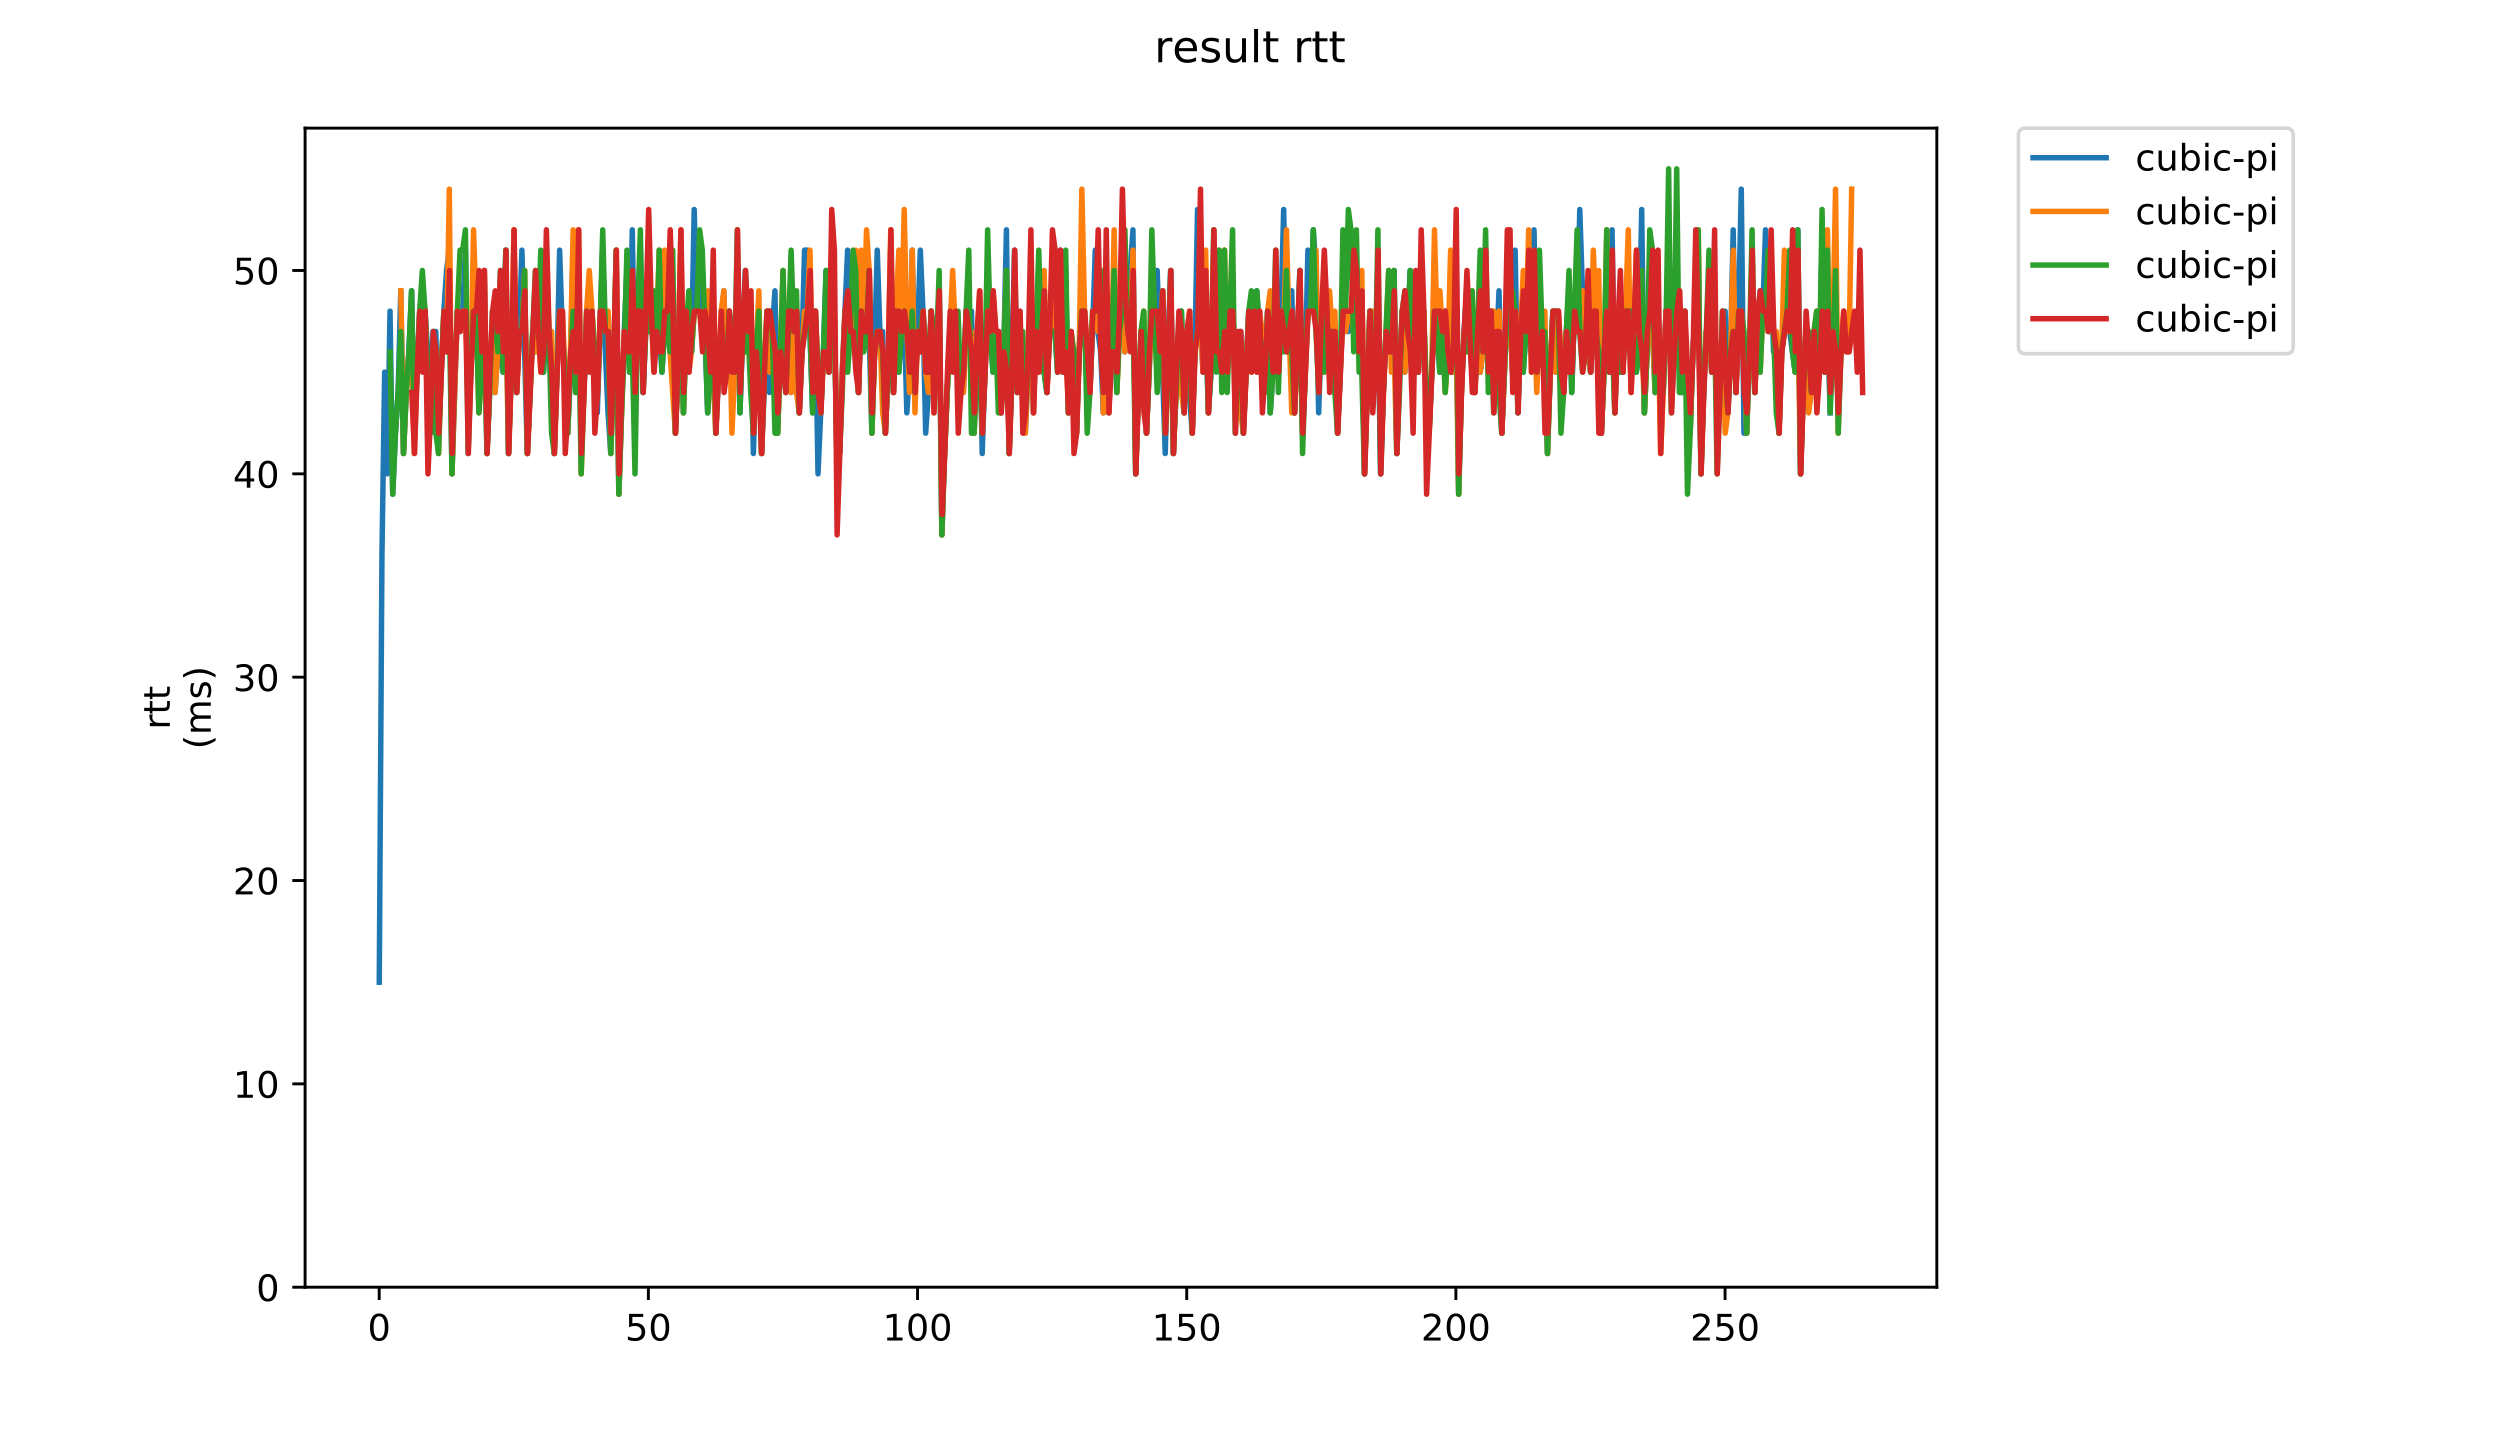 <?xml version="1.0" encoding="utf-8" standalone="no"?>
<!DOCTYPE svg PUBLIC "-//W3C//DTD SVG 1.1//EN"
  "http://www.w3.org/Graphics/SVG/1.1/DTD/svg11.dtd">
<!-- Created with matplotlib (https://matplotlib.org/) -->
<svg height="396pt" version="1.1" viewBox="0 0 684 396" width="684pt" xmlns="http://www.w3.org/2000/svg" xmlns:xlink="http://www.w3.org/1999/xlink">
 <defs>
  <style type="text/css">
*{stroke-linecap:butt;stroke-linejoin:round;}
  </style>
 </defs>
 <g id="figure_1">
  <g id="patch_1">
   <path d="M 0 396 
L 684 396 
L 684 0 
L 0 0 
z
" style="fill:#ffffff;"/>
  </g>
  <g id="axes_1">
   <g id="patch_2">
    <path d="M 83.472 352.174 
L 529.913 352.174 
L 529.913 35.062 
L 83.472 35.062 
z
" style="fill:#ffffff;"/>
   </g>
   <g id="matplotlib.axis_1">
    <g id="xtick_1">
     <g id="line2d_1">
      <defs>
       <path d="M 0 0 
L 0 3.5 
" id="ma0c507c89d" style="stroke:#000000;stroke-width:0.8;"/>
      </defs>
      <g>
       <use style="stroke:#000000;stroke-width:0.8;" x="103.75" xlink:href="#ma0c507c89d" y="352.174"/>
      </g>
     </g>
     <g id="text_1">
      <!-- 0 -->
      <defs>
       <path d="M 31.781 66.406 
Q 24.172 66.406 20.328 58.906 
Q 16.5 51.422 16.5 36.375 
Q 16.5 21.391 20.328 13.891 
Q 24.172 6.391 31.781 6.391 
Q 39.453 6.391 43.281 13.891 
Q 47.125 21.391 47.125 36.375 
Q 47.125 51.422 43.281 58.906 
Q 39.453 66.406 31.781 66.406 
z
M 31.781 74.219 
Q 44.047 74.219 50.516 64.516 
Q 56.984 54.828 56.984 36.375 
Q 56.984 17.969 50.516 8.266 
Q 44.047 -1.422 31.781 -1.422 
Q 19.531 -1.422 13.062 8.266 
Q 6.594 17.969 6.594 36.375 
Q 6.594 54.828 13.062 64.516 
Q 19.531 74.219 31.781 74.219 
z
" id="DejaVuSans-48"/>
      </defs>
      <g transform="translate(100.569 366.773)scale(0.1 -0.1)">
       <use xlink:href="#DejaVuSans-48"/>
      </g>
     </g>
    </g>
    <g id="xtick_2">
     <g id="line2d_2">
      <g>
       <use style="stroke:#000000;stroke-width:0.8;" x="177.396" xlink:href="#ma0c507c89d" y="352.174"/>
      </g>
     </g>
     <g id="text_2">
      <!-- 50 -->
      <defs>
       <path d="M 10.797 72.906 
L 49.516 72.906 
L 49.516 64.594 
L 19.828 64.594 
L 19.828 46.734 
Q 21.969 47.469 24.109 47.828 
Q 26.266 48.188 28.422 48.188 
Q 40.625 48.188 47.75 41.5 
Q 54.891 34.812 54.891 23.391 
Q 54.891 11.625 47.562 5.094 
Q 40.234 -1.422 26.906 -1.422 
Q 22.312 -1.422 17.547 -0.641 
Q 12.797 0.141 7.719 1.703 
L 7.719 11.625 
Q 12.109 9.234 16.797 8.062 
Q 21.484 6.891 26.703 6.891 
Q 35.156 6.891 40.078 11.328 
Q 45.016 15.766 45.016 23.391 
Q 45.016 31 40.078 35.438 
Q 35.156 39.891 26.703 39.891 
Q 22.75 39.891 18.812 39.016 
Q 14.891 38.141 10.797 36.281 
z
" id="DejaVuSans-53"/>
      </defs>
      <g transform="translate(171.033 366.773)scale(0.1 -0.1)">
       <use xlink:href="#DejaVuSans-53"/>
       <use x="63.623" xlink:href="#DejaVuSans-48"/>
      </g>
     </g>
    </g>
    <g id="xtick_3">
     <g id="line2d_3">
      <g>
       <use style="stroke:#000000;stroke-width:0.8;" x="251.042" xlink:href="#ma0c507c89d" y="352.174"/>
      </g>
     </g>
     <g id="text_3">
      <!-- 100 -->
      <defs>
       <path d="M 12.406 8.297 
L 28.516 8.297 
L 28.516 63.922 
L 10.984 60.406 
L 10.984 69.391 
L 28.422 72.906 
L 38.281 72.906 
L 38.281 8.297 
L 54.391 8.297 
L 54.391 0 
L 12.406 0 
z
" id="DejaVuSans-49"/>
      </defs>
      <g transform="translate(241.498 366.773)scale(0.1 -0.1)">
       <use xlink:href="#DejaVuSans-49"/>
       <use x="63.623" xlink:href="#DejaVuSans-48"/>
       <use x="127.246" xlink:href="#DejaVuSans-48"/>
      </g>
     </g>
    </g>
    <g id="xtick_4">
     <g id="line2d_4">
      <g>
       <use style="stroke:#000000;stroke-width:0.8;" x="324.687" xlink:href="#ma0c507c89d" y="352.174"/>
      </g>
     </g>
     <g id="text_4">
      <!-- 150 -->
      <g transform="translate(315.143 366.773)scale(0.1 -0.1)">
       <use xlink:href="#DejaVuSans-49"/>
       <use x="63.623" xlink:href="#DejaVuSans-53"/>
       <use x="127.246" xlink:href="#DejaVuSans-48"/>
      </g>
     </g>
    </g>
    <g id="xtick_5">
     <g id="line2d_5">
      <g>
       <use style="stroke:#000000;stroke-width:0.8;" x="398.333" xlink:href="#ma0c507c89d" y="352.174"/>
      </g>
     </g>
     <g id="text_5">
      <!-- 200 -->
      <defs>
       <path d="M 19.188 8.297 
L 53.609 8.297 
L 53.609 0 
L 7.328 0 
L 7.328 8.297 
Q 12.938 14.109 22.625 23.891 
Q 32.328 33.688 34.812 36.531 
Q 39.547 41.844 41.422 45.531 
Q 43.312 49.219 43.312 52.781 
Q 43.312 58.594 39.234 62.25 
Q 35.156 65.922 28.609 65.922 
Q 23.969 65.922 18.812 64.312 
Q 13.672 62.703 7.812 59.422 
L 7.812 69.391 
Q 13.766 71.781 18.938 73 
Q 24.125 74.219 28.422 74.219 
Q 39.75 74.219 46.484 68.547 
Q 53.219 62.891 53.219 53.422 
Q 53.219 48.922 51.531 44.891 
Q 49.859 40.875 45.406 35.406 
Q 44.188 33.984 37.641 27.219 
Q 31.109 20.453 19.188 8.297 
z
" id="DejaVuSans-50"/>
      </defs>
      <g transform="translate(388.789 366.773)scale(0.1 -0.1)">
       <use xlink:href="#DejaVuSans-50"/>
       <use x="63.623" xlink:href="#DejaVuSans-48"/>
       <use x="127.246" xlink:href="#DejaVuSans-48"/>
      </g>
     </g>
    </g>
    <g id="xtick_6">
     <g id="line2d_6">
      <g>
       <use style="stroke:#000000;stroke-width:0.8;" x="471.978" xlink:href="#ma0c507c89d" y="352.174"/>
      </g>
     </g>
     <g id="text_6">
      <!-- 250 -->
      <g transform="translate(462.435 366.773)scale(0.1 -0.1)">
       <use xlink:href="#DejaVuSans-50"/>
       <use x="63.623" xlink:href="#DejaVuSans-53"/>
       <use x="127.246" xlink:href="#DejaVuSans-48"/>
      </g>
     </g>
    </g>
   </g>
   <g id="matplotlib.axis_2">
    <g id="ytick_1">
     <g id="line2d_7">
      <defs>
       <path d="M 0 0 
L -3.5 0 
" id="m5f77dcb1fe" style="stroke:#000000;stroke-width:0.8;"/>
      </defs>
      <g>
       <use style="stroke:#000000;stroke-width:0.8;" x="83.472" xlink:href="#m5f77dcb1fe" y="352.174"/>
      </g>
     </g>
     <g id="text_7">
      <!-- 0 -->
      <g transform="translate(70.11 355.973)scale(0.1 -0.1)">
       <use xlink:href="#DejaVuSans-48"/>
      </g>
     </g>
    </g>
    <g id="ytick_2">
     <g id="line2d_8">
      <g>
       <use style="stroke:#000000;stroke-width:0.8;" x="83.472" xlink:href="#m5f77dcb1fe" y="296.541"/>
      </g>
     </g>
     <g id="text_8">
      <!-- 10 -->
      <g transform="translate(63.747 300.34)scale(0.1 -0.1)">
       <use xlink:href="#DejaVuSans-49"/>
       <use x="63.623" xlink:href="#DejaVuSans-48"/>
      </g>
     </g>
    </g>
    <g id="ytick_3">
     <g id="line2d_9">
      <g>
       <use style="stroke:#000000;stroke-width:0.8;" x="83.472" xlink:href="#m5f77dcb1fe" y="240.907"/>
      </g>
     </g>
     <g id="text_9">
      <!-- 20 -->
      <g transform="translate(63.747 244.706)scale(0.1 -0.1)">
       <use xlink:href="#DejaVuSans-50"/>
       <use x="63.623" xlink:href="#DejaVuSans-48"/>
      </g>
     </g>
    </g>
    <g id="ytick_4">
     <g id="line2d_10">
      <g>
       <use style="stroke:#000000;stroke-width:0.8;" x="83.472" xlink:href="#m5f77dcb1fe" y="185.273"/>
      </g>
     </g>
     <g id="text_10">
      <!-- 30 -->
      <defs>
       <path d="M 40.578 39.312 
Q 47.656 37.797 51.625 33 
Q 55.609 28.219 55.609 21.188 
Q 55.609 10.406 48.188 4.484 
Q 40.766 -1.422 27.094 -1.422 
Q 22.516 -1.422 17.656 -0.516 
Q 12.797 0.391 7.625 2.203 
L 7.625 11.719 
Q 11.719 9.328 16.594 8.109 
Q 21.484 6.891 26.812 6.891 
Q 36.078 6.891 40.938 10.547 
Q 45.797 14.203 45.797 21.188 
Q 45.797 27.641 41.281 31.266 
Q 36.766 34.906 28.719 34.906 
L 20.219 34.906 
L 20.219 43.016 
L 29.109 43.016 
Q 36.375 43.016 40.234 45.922 
Q 44.094 48.828 44.094 54.297 
Q 44.094 59.906 40.109 62.906 
Q 36.141 65.922 28.719 65.922 
Q 24.656 65.922 20.016 65.031 
Q 15.375 64.156 9.812 62.312 
L 9.812 71.094 
Q 15.438 72.656 20.344 73.438 
Q 25.25 74.219 29.594 74.219 
Q 40.828 74.219 47.359 69.109 
Q 53.906 64.016 53.906 55.328 
Q 53.906 49.266 50.438 45.094 
Q 46.969 40.922 40.578 39.312 
z
" id="DejaVuSans-51"/>
      </defs>
      <g transform="translate(63.747 189.073)scale(0.1 -0.1)">
       <use xlink:href="#DejaVuSans-51"/>
       <use x="63.623" xlink:href="#DejaVuSans-48"/>
      </g>
     </g>
    </g>
    <g id="ytick_5">
     <g id="line2d_11">
      <g>
       <use style="stroke:#000000;stroke-width:0.8;" x="83.472" xlink:href="#m5f77dcb1fe" y="129.64"/>
      </g>
     </g>
     <g id="text_11">
      <!-- 40 -->
      <defs>
       <path d="M 37.797 64.312 
L 12.891 25.391 
L 37.797 25.391 
z
M 35.203 72.906 
L 47.609 72.906 
L 47.609 25.391 
L 58.016 25.391 
L 58.016 17.188 
L 47.609 17.188 
L 47.609 0 
L 37.797 0 
L 37.797 17.188 
L 4.891 17.188 
L 4.891 26.703 
z
" id="DejaVuSans-52"/>
      </defs>
      <g transform="translate(63.747 133.439)scale(0.1 -0.1)">
       <use xlink:href="#DejaVuSans-52"/>
       <use x="63.623" xlink:href="#DejaVuSans-48"/>
      </g>
     </g>
    </g>
    <g id="ytick_6">
     <g id="line2d_12">
      <g>
       <use style="stroke:#000000;stroke-width:0.8;" x="83.472" xlink:href="#m5f77dcb1fe" y="74.006"/>
      </g>
     </g>
     <g id="text_12">
      <!-- 50 -->
      <g transform="translate(63.747 77.805)scale(0.1 -0.1)">
       <use xlink:href="#DejaVuSans-53"/>
       <use x="63.623" xlink:href="#DejaVuSans-48"/>
      </g>
     </g>
    </g>
    <g id="text_13">
     <!-- rtt -->
     <defs>
      <path d="M 41.109 46.297 
Q 39.594 47.172 37.812 47.578 
Q 36.031 48 33.891 48 
Q 26.266 48 22.188 43.047 
Q 18.109 38.094 18.109 28.812 
L 18.109 0 
L 9.078 0 
L 9.078 54.688 
L 18.109 54.688 
L 18.109 46.188 
Q 20.953 51.172 25.484 53.578 
Q 30.031 56 36.531 56 
Q 37.453 56 38.578 55.875 
Q 39.703 55.766 41.062 55.516 
z
" id="DejaVuSans-114"/>
      <path d="M 18.312 70.219 
L 18.312 54.688 
L 36.812 54.688 
L 36.812 47.703 
L 18.312 47.703 
L 18.312 18.016 
Q 18.312 11.328 20.141 9.422 
Q 21.969 7.516 27.594 7.516 
L 36.812 7.516 
L 36.812 0 
L 27.594 0 
Q 17.188 0 13.234 3.875 
Q 9.281 7.766 9.281 18.016 
L 9.281 47.703 
L 2.688 47.703 
L 2.688 54.688 
L 9.281 54.688 
L 9.281 70.219 
z
" id="DejaVuSans-116"/>
     </defs>
     <g transform="translate(46.47 199.594)rotate(-90)scale(0.1 -0.1)">
      <use xlink:href="#DejaVuSans-114"/>
      <use x="41.113" xlink:href="#DejaVuSans-116"/>
      <use x="80.322" xlink:href="#DejaVuSans-116"/>
     </g>
     <!-- (ms) -->
     <defs>
      <path d="M 31 75.875 
Q 24.469 64.656 21.281 53.656 
Q 18.109 42.672 18.109 31.391 
Q 18.109 20.125 21.312 9.062 
Q 24.516 -2 31 -13.188 
L 23.188 -13.188 
Q 15.875 -1.703 12.234 9.375 
Q 8.594 20.453 8.594 31.391 
Q 8.594 42.281 12.203 53.312 
Q 15.828 64.359 23.188 75.875 
z
" id="DejaVuSans-40"/>
      <path d="M 52 44.188 
Q 55.375 50.25 60.062 53.125 
Q 64.75 56 71.094 56 
Q 79.641 56 84.281 50.016 
Q 88.922 44.047 88.922 33.016 
L 88.922 0 
L 79.891 0 
L 79.891 32.719 
Q 79.891 40.578 77.094 44.375 
Q 74.312 48.188 68.609 48.188 
Q 61.625 48.188 57.562 43.547 
Q 53.516 38.922 53.516 30.906 
L 53.516 0 
L 44.484 0 
L 44.484 32.719 
Q 44.484 40.625 41.703 44.406 
Q 38.922 48.188 33.109 48.188 
Q 26.219 48.188 22.156 43.531 
Q 18.109 38.875 18.109 30.906 
L 18.109 0 
L 9.078 0 
L 9.078 54.688 
L 18.109 54.688 
L 18.109 46.188 
Q 21.188 51.219 25.484 53.609 
Q 29.781 56 35.688 56 
Q 41.656 56 45.828 52.969 
Q 50 49.953 52 44.188 
z
" id="DejaVuSans-109"/>
      <path d="M 44.281 53.078 
L 44.281 44.578 
Q 40.484 46.531 36.375 47.5 
Q 32.281 48.484 27.875 48.484 
Q 21.188 48.484 17.844 46.438 
Q 14.5 44.391 14.5 40.281 
Q 14.5 37.156 16.891 35.375 
Q 19.281 33.594 26.516 31.984 
L 29.594 31.297 
Q 39.156 29.25 43.188 25.516 
Q 47.219 21.781 47.219 15.094 
Q 47.219 7.469 41.188 3.016 
Q 35.156 -1.422 24.609 -1.422 
Q 20.219 -1.422 15.453 -0.562 
Q 10.688 0.297 5.422 2 
L 5.422 11.281 
Q 10.406 8.688 15.234 7.391 
Q 20.062 6.109 24.812 6.109 
Q 31.156 6.109 34.562 8.281 
Q 37.984 10.453 37.984 14.406 
Q 37.984 18.062 35.516 20.016 
Q 33.062 21.969 24.703 23.781 
L 21.578 24.516 
Q 13.234 26.266 9.516 29.906 
Q 5.812 33.547 5.812 39.891 
Q 5.812 47.609 11.281 51.797 
Q 16.75 56 26.812 56 
Q 31.781 56 36.172 55.266 
Q 40.578 54.547 44.281 53.078 
z
" id="DejaVuSans-115"/>
      <path d="M 8.016 75.875 
L 15.828 75.875 
Q 23.141 64.359 26.781 53.312 
Q 30.422 42.281 30.422 31.391 
Q 30.422 20.453 26.781 9.375 
Q 23.141 -1.703 15.828 -13.188 
L 8.016 -13.188 
Q 14.5 -2 17.703 9.062 
Q 20.906 20.125 20.906 31.391 
Q 20.906 42.672 17.703 53.656 
Q 14.5 64.656 8.016 75.875 
z
" id="DejaVuSans-41"/>
     </defs>
     <g transform="translate(57.668 204.995)rotate(-90)scale(0.1 -0.1)">
      <use xlink:href="#DejaVuSans-40"/>
      <use x="39.014" xlink:href="#DejaVuSans-109"/>
      <use x="136.426" xlink:href="#DejaVuSans-115"/>
      <use x="188.525" xlink:href="#DejaVuSans-41"/>
     </g>
    </g>
   </g>
   <g id="line2d_13">
    <path clip-path="url(#p627585d8c2)" d="M 103.765 268.724 
L 104.502 151.893 
L 105.238 101.823 
L 105.974 129.64 
L 106.711 85.133 
L 107.447 135.203 
L 108.184 118.513 
L 108.92 107.386 
L 109.657 79.569 
L 110.393 124.076 
L 111.13 107.386 
L 111.866 96.259 
L 112.603 79.569 
L 113.339 118.513 
L 114.812 85.133 
L 115.548 96.259 
L 116.285 85.133 
L 117.021 96.259 
L 117.758 112.95 
L 118.494 90.696 
L 119.231 90.696 
L 119.967 118.513 
L 121.44 85.133 
L 122.177 74.006 
L 122.913 68.443 
L 123.649 129.64 
L 125.122 85.133 
L 125.859 90.696 
L 126.595 85.133 
L 127.332 68.443 
L 128.068 112.95 
L 128.805 101.823 
L 129.541 85.133 
L 130.278 85.133 
L 131.014 90.696 
L 131.75 101.823 
L 132.487 74.006 
L 133.223 124.076 
L 134.696 90.696 
L 135.433 107.386 
L 136.169 96.259 
L 136.906 96.259 
L 137.642 101.823 
L 138.379 68.443 
L 139.115 124.076 
L 139.851 101.823 
L 140.588 85.133 
L 141.324 107.386 
L 142.061 90.696 
L 142.797 68.443 
L 144.27 124.076 
L 145.743 90.696 
L 146.48 96.259 
L 147.216 90.696 
L 147.952 79.569 
L 148.689 101.823 
L 149.425 90.696 
L 150.162 90.696 
L 150.898 96.259 
L 151.635 124.076 
L 152.371 101.823 
L 153.108 68.443 
L 153.844 90.696 
L 154.581 101.823 
L 155.317 118.513 
L 156.053 101.823 
L 156.79 68.443 
L 157.526 107.386 
L 158.263 85.133 
L 158.999 112.95 
L 159.736 107.386 
L 160.472 90.696 
L 161.209 79.569 
L 163.418 112.95 
L 164.891 68.443 
L 165.627 96.259 
L 166.364 112.95 
L 167.1 124.076 
L 167.837 101.823 
L 168.573 85.133 
L 169.31 135.203 
L 170.783 90.696 
L 171.519 74.006 
L 172.256 101.823 
L 172.992 62.879 
L 173.728 107.386 
L 174.465 90.696 
L 175.201 68.443 
L 175.938 107.386 
L 176.674 90.696 
L 177.411 90.696 
L 178.147 85.133 
L 178.884 85.133 
L 179.62 96.259 
L 180.357 90.696 
L 181.093 101.823 
L 181.829 90.696 
L 182.566 85.133 
L 183.302 96.259 
L 184.039 90.696 
L 184.775 118.513 
L 186.248 85.133 
L 186.985 112.95 
L 187.721 90.696 
L 188.458 85.133 
L 189.194 96.259 
L 189.93 57.316 
L 190.667 85.133 
L 191.403 85.133 
L 192.14 74.006 
L 192.876 90.696 
L 193.613 112.95 
L 194.349 101.823 
L 195.086 79.569 
L 195.822 118.513 
L 196.559 101.823 
L 198.031 79.569 
L 198.768 101.823 
L 199.504 85.133 
L 200.241 90.696 
L 200.977 101.823 
L 201.714 85.133 
L 202.45 112.95 
L 203.187 90.696 
L 203.923 74.006 
L 204.66 90.696 
L 205.396 90.696 
L 206.133 124.076 
L 206.869 96.259 
L 207.605 85.133 
L 208.342 124.076 
L 209.815 90.696 
L 210.551 107.386 
L 211.288 90.696 
L 212.024 79.569 
L 212.761 118.513 
L 213.497 96.259 
L 214.234 96.259 
L 214.97 107.386 
L 215.706 90.696 
L 216.443 107.386 
L 217.179 90.696 
L 217.916 85.133 
L 218.652 112.95 
L 219.389 96.259 
L 220.125 68.443 
L 220.862 68.443 
L 222.335 112.95 
L 223.071 85.133 
L 223.807 129.64 
L 225.28 96.259 
L 226.017 74.006 
L 226.753 101.823 
L 227.49 85.133 
L 228.226 85.133 
L 228.963 124.076 
L 229.699 124.076 
L 230.436 101.823 
L 231.908 68.443 
L 232.645 90.696 
L 233.381 85.133 
L 234.854 107.386 
L 235.591 85.133 
L 236.327 90.696 
L 237.064 85.133 
L 237.8 90.696 
L 238.537 118.513 
L 239.273 96.259 
L 240.009 68.443 
L 240.746 90.696 
L 241.482 90.696 
L 242.219 118.513 
L 243.692 85.133 
L 244.428 107.386 
L 245.165 85.133 
L 245.901 101.823 
L 246.638 90.696 
L 247.374 85.133 
L 248.111 112.95 
L 248.847 101.823 
L 249.583 68.443 
L 250.32 107.386 
L 251.056 90.696 
L 251.793 68.443 
L 252.529 85.133 
L 253.266 118.513 
L 254.002 107.386 
L 254.739 85.133 
L 256.212 96.259 
L 256.948 79.569 
L 257.684 146.33 
L 258.421 124.076 
L 259.894 90.696 
L 260.63 79.569 
L 261.367 90.696 
L 262.103 96.259 
L 262.84 107.386 
L 263.576 107.386 
L 264.313 85.133 
L 265.049 90.696 
L 265.785 85.133 
L 266.522 118.513 
L 267.258 96.259 
L 267.995 85.133 
L 268.731 124.076 
L 269.468 101.823 
L 270.204 85.133 
L 270.941 90.696 
L 271.677 101.823 
L 272.414 90.696 
L 273.15 90.696 
L 273.886 112.95 
L 274.623 96.259 
L 275.359 62.879 
L 276.096 124.076 
L 276.832 101.823 
L 277.569 68.443 
L 278.305 107.386 
L 279.042 90.696 
L 279.778 96.259 
L 280.515 118.513 
L 281.987 85.133 
L 282.724 112.95 
L 283.46 90.696 
L 284.197 79.569 
L 284.933 96.259 
L 286.406 107.386 
L 287.143 90.696 
L 288.616 90.696 
L 289.352 101.823 
L 290.089 68.443 
L 290.825 101.823 
L 291.561 74.006 
L 292.298 112.95 
L 293.034 96.259 
L 293.771 96.259 
L 294.507 118.513 
L 295.244 96.259 
L 295.98 85.133 
L 296.717 90.696 
L 297.453 101.823 
L 298.19 107.386 
L 298.926 90.696 
L 299.662 68.443 
L 300.399 90.696 
L 301.135 96.259 
L 301.872 112.95 
L 302.608 85.133 
L 303.345 112.95 
L 304.081 96.259 
L 304.818 90.696 
L 305.554 107.386 
L 306.291 85.133 
L 307.027 85.133 
L 307.763 96.259 
L 308.5 90.696 
L 309.236 74.006 
L 309.973 62.879 
L 310.709 129.64 
L 311.446 107.386 
L 312.182 90.696 
L 312.919 90.696 
L 313.655 118.513 
L 315.128 85.133 
L 315.864 90.696 
L 316.601 74.006 
L 317.337 96.259 
L 318.074 101.823 
L 318.81 124.076 
L 319.547 96.259 
L 320.283 74.006 
L 321.02 124.076 
L 322.493 90.696 
L 323.229 85.133 
L 323.966 112.95 
L 324.702 96.259 
L 326.175 118.513 
L 326.911 96.259 
L 327.648 57.316 
L 328.384 85.133 
L 329.121 101.823 
L 329.857 85.133 
L 330.594 112.95 
L 331.33 101.823 
L 332.067 85.133 
L 332.803 96.259 
L 333.539 90.696 
L 334.276 101.823 
L 335.012 85.133 
L 335.749 101.823 
L 336.485 85.133 
L 337.222 85.133 
L 337.958 96.259 
L 338.695 96.259 
L 339.431 90.696 
L 340.168 118.513 
L 341.64 85.133 
L 342.377 85.133 
L 343.113 90.696 
L 343.85 79.569 
L 344.586 90.696 
L 345.323 90.696 
L 346.059 107.386 
L 346.796 85.133 
L 347.532 112.95 
L 348.269 101.823 
L 349.005 85.133 
L 349.741 101.823 
L 350.478 85.133 
L 351.214 57.316 
L 351.951 96.259 
L 352.687 90.696 
L 353.424 79.569 
L 354.16 112.95 
L 354.897 96.259 
L 355.633 74.006 
L 356.37 118.513 
L 357.106 101.823 
L 357.842 68.443 
L 358.579 85.133 
L 359.315 62.879 
L 360.052 74.006 
L 360.788 112.95 
L 361.525 90.696 
L 362.261 85.133 
L 362.998 90.696 
L 363.734 90.696 
L 364.471 96.259 
L 365.207 96.259 
L 365.944 118.513 
L 367.416 85.133 
L 368.153 90.696 
L 368.889 90.696 
L 369.626 85.133 
L 370.362 90.696 
L 371.099 90.696 
L 371.835 96.259 
L 372.572 79.569 
L 373.308 129.64 
L 374.781 85.133 
L 375.517 90.696 
L 376.254 101.823 
L 376.99 85.133 
L 377.727 129.64 
L 378.463 107.386 
L 379.2 90.696 
L 379.936 96.259 
L 380.673 96.259 
L 381.409 74.006 
L 382.146 124.076 
L 382.882 101.823 
L 383.618 85.133 
L 384.355 101.823 
L 385.091 90.696 
L 385.828 74.006 
L 386.564 96.259 
L 387.301 96.259 
L 388.037 101.823 
L 388.774 85.133 
L 389.51 85.133 
L 390.247 112.95 
L 390.983 118.513 
L 392.456 85.133 
L 393.192 90.696 
L 393.929 101.823 
L 394.665 90.696 
L 395.402 85.133 
L 396.138 96.259 
L 396.875 79.569 
L 397.611 101.823 
L 398.348 74.006 
L 399.084 135.203 
L 399.82 107.386 
L 400.557 90.696 
L 401.293 79.569 
L 402.766 101.823 
L 403.503 107.386 
L 404.239 90.696 
L 404.976 101.823 
L 405.712 96.259 
L 406.449 85.133 
L 407.185 101.823 
L 407.922 85.133 
L 409.394 96.259 
L 410.131 79.569 
L 410.867 118.513 
L 412.34 85.133 
L 413.077 85.133 
L 413.813 101.823 
L 414.55 68.443 
L 415.286 112.95 
L 416.023 90.696 
L 416.759 101.823 
L 417.495 90.696 
L 418.232 85.133 
L 418.968 96.259 
L 419.705 62.879 
L 420.441 101.823 
L 421.178 90.696 
L 421.914 90.696 
L 422.651 96.259 
L 423.387 124.076 
L 424.124 101.823 
L 424.86 85.133 
L 425.596 101.823 
L 426.333 90.696 
L 427.069 101.823 
L 427.806 107.386 
L 428.542 90.696 
L 429.279 79.569 
L 430.015 107.386 
L 430.752 85.133 
L 431.488 90.696 
L 432.225 57.316 
L 432.961 79.569 
L 433.697 96.259 
L 434.434 96.259 
L 435.17 101.823 
L 435.907 90.696 
L 436.643 90.696 
L 437.38 96.259 
L 438.116 118.513 
L 439.589 85.133 
L 440.326 101.823 
L 441.062 62.879 
L 441.798 112.95 
L 442.535 90.696 
L 443.271 101.823 
L 444.008 101.823 
L 444.744 85.133 
L 446.217 85.133 
L 446.954 90.696 
L 447.69 101.823 
L 448.427 96.259 
L 449.163 57.316 
L 449.9 112.95 
L 450.636 96.259 
L 451.372 85.133 
L 452.109 90.696 
L 452.845 107.386 
L 453.582 85.133 
L 454.318 107.386 
L 455.055 107.386 
L 455.791 85.133 
L 456.528 85.133 
L 458.001 96.259 
L 458.737 85.133 
L 459.473 101.823 
L 460.21 107.386 
L 460.946 85.133 
L 461.683 118.513 
L 462.419 118.513 
L 463.156 96.259 
L 463.892 85.133 
L 464.629 68.443 
L 465.365 129.64 
L 466.102 107.386 
L 466.838 90.696 
L 467.574 90.696 
L 468.311 101.823 
L 469.047 85.133 
L 469.784 107.386 
L 470.52 107.386 
L 471.257 90.696 
L 471.993 85.133 
L 472.73 112.95 
L 473.466 96.259 
L 474.203 62.879 
L 474.939 107.386 
L 475.675 85.133 
L 476.412 51.753 
L 477.148 118.513 
L 477.885 118.513 
L 478.621 96.259 
L 479.358 90.696 
L 480.094 107.386 
L 480.831 90.696 
L 481.567 79.569 
L 482.304 85.133 
L 483.04 62.879 
L 483.776 90.696 
L 484.513 74.006 
L 485.249 96.259 
L 485.986 96.259 
L 486.722 118.513 
L 487.459 96.259 
L 488.195 90.696 
L 489.668 90.696 
L 491.141 101.823 
L 491.878 62.879 
L 492.614 129.64 
L 493.35 107.386 
L 494.087 90.696 
L 494.823 90.696 
L 495.56 107.386 
L 496.296 90.696 
L 497.033 107.386 
L 497.769 101.823 
L 498.506 68.443 
L 499.242 101.823 
L 499.979 85.133 
L 500.715 112.95 
L 500.715 112.95 
" style="fill:none;stroke:#1f77b4;stroke-linecap:square;stroke-width:1.5;"/>
   </g>
   <g id="line2d_14">
    <path clip-path="url(#p627585d8c2)" d="M 109.671 79.569 
L 110.408 124.076 
L 111.144 107.386 
L 111.881 96.259 
L 112.617 96.259 
L 113.354 124.076 
L 114.09 101.823 
L 114.827 85.133 
L 115.563 79.569 
L 116.3 85.133 
L 117.036 107.386 
L 117.772 118.513 
L 118.509 96.259 
L 119.245 96.259 
L 119.982 124.076 
L 120.718 101.823 
L 121.455 85.133 
L 122.191 96.259 
L 122.928 51.753 
L 123.664 129.64 
L 125.137 85.133 
L 125.874 90.696 
L 126.61 85.133 
L 127.346 85.133 
L 128.083 107.386 
L 128.819 101.823 
L 129.556 62.879 
L 130.292 85.133 
L 131.029 112.95 
L 131.765 101.823 
L 132.502 74.006 
L 133.238 124.076 
L 134.711 90.696 
L 135.447 107.386 
L 136.184 96.259 
L 137.657 96.259 
L 138.393 85.133 
L 139.13 124.076 
L 139.866 101.823 
L 140.603 62.879 
L 141.339 107.386 
L 142.076 90.696 
L 142.812 90.696 
L 143.548 74.006 
L 144.285 124.076 
L 145.758 90.696 
L 146.494 96.259 
L 147.231 90.696 
L 147.967 101.823 
L 149.44 90.696 
L 150.913 90.696 
L 151.649 124.076 
L 152.386 101.823 
L 153.122 85.133 
L 153.859 85.133 
L 155.332 118.513 
L 156.068 96.259 
L 156.805 62.879 
L 157.541 107.386 
L 158.278 62.879 
L 159.014 129.64 
L 160.487 85.133 
L 161.223 74.006 
L 163.433 107.386 
L 164.169 90.696 
L 164.906 85.133 
L 165.642 90.696 
L 166.379 85.133 
L 167.115 124.076 
L 167.852 101.823 
L 168.588 68.443 
L 169.324 135.203 
L 170.797 90.696 
L 171.534 96.259 
L 173.007 96.259 
L 173.743 107.386 
L 174.48 85.133 
L 175.953 85.133 
L 176.689 90.696 
L 177.425 90.696 
L 178.162 85.133 
L 178.898 101.823 
L 179.635 90.696 
L 180.371 68.443 
L 181.108 96.259 
L 181.844 68.443 
L 182.581 85.133 
L 184.79 118.513 
L 185.526 101.823 
L 186.263 62.879 
L 186.999 112.95 
L 187.736 90.696 
L 188.472 101.823 
L 189.209 96.259 
L 189.945 85.133 
L 191.418 85.133 
L 192.155 90.696 
L 193.627 79.569 
L 194.364 101.823 
L 195.1 101.823 
L 195.837 118.513 
L 197.31 85.133 
L 198.046 79.569 
L 198.783 101.823 
L 199.519 85.133 
L 200.256 118.513 
L 201.729 85.133 
L 202.465 107.386 
L 203.201 90.696 
L 203.938 96.259 
L 205.411 85.133 
L 206.147 118.513 
L 206.884 96.259 
L 207.62 79.569 
L 208.357 124.076 
L 209.093 101.823 
L 209.83 85.133 
L 210.566 101.823 
L 211.302 90.696 
L 212.039 96.259 
L 212.775 118.513 
L 214.248 74.006 
L 214.985 107.386 
L 215.721 90.696 
L 216.458 107.386 
L 217.194 90.696 
L 217.931 107.386 
L 218.667 112.95 
L 219.403 96.259 
L 220.14 85.133 
L 220.876 85.133 
L 221.613 68.443 
L 222.349 107.386 
L 223.086 85.133 
L 223.822 101.823 
L 224.559 112.95 
L 225.295 96.259 
L 226.032 96.259 
L 226.768 101.823 
L 227.504 85.133 
L 228.241 85.133 
L 228.977 124.076 
L 229.714 124.076 
L 230.45 101.823 
L 231.187 85.133 
L 231.923 96.259 
L 233.396 85.133 
L 234.133 68.443 
L 234.869 107.386 
L 235.605 68.443 
L 236.342 90.696 
L 237.078 62.879 
L 237.815 74.006 
L 238.551 118.513 
L 239.288 96.259 
L 240.024 90.696 
L 240.761 90.696 
L 241.497 112.95 
L 242.234 118.513 
L 242.97 101.823 
L 243.707 62.879 
L 244.443 107.386 
L 245.179 85.133 
L 245.916 68.443 
L 246.652 90.696 
L 247.389 57.316 
L 248.125 90.696 
L 248.862 107.386 
L 249.598 68.443 
L 250.335 112.95 
L 251.071 90.696 
L 251.808 96.259 
L 252.544 85.133 
L 253.28 101.823 
L 254.017 107.386 
L 254.753 85.133 
L 255.49 112.95 
L 256.963 79.569 
L 257.699 146.33 
L 258.436 124.076 
L 260.645 74.006 
L 261.381 90.696 
L 262.118 96.259 
L 262.854 96.259 
L 263.591 107.386 
L 264.327 90.696 
L 265.8 90.696 
L 266.537 118.513 
L 267.273 96.259 
L 268.01 79.569 
L 268.746 118.513 
L 270.219 85.133 
L 270.955 90.696 
L 271.692 79.569 
L 272.428 90.696 
L 273.165 90.696 
L 273.901 112.95 
L 274.638 96.259 
L 275.374 74.006 
L 276.111 124.076 
L 276.847 101.823 
L 277.583 85.133 
L 278.32 107.386 
L 279.056 90.696 
L 279.793 90.696 
L 280.529 118.513 
L 282.002 85.133 
L 282.739 112.95 
L 283.475 90.696 
L 284.212 101.823 
L 284.948 96.259 
L 285.685 74.006 
L 286.421 107.386 
L 287.157 90.696 
L 287.894 90.696 
L 288.63 68.443 
L 289.367 101.823 
L 290.103 85.133 
L 290.84 101.823 
L 291.576 90.696 
L 292.313 112.95 
L 293.049 90.696 
L 293.786 96.259 
L 294.522 118.513 
L 295.258 96.259 
L 295.995 51.753 
L 296.731 85.133 
L 298.204 107.386 
L 298.941 85.133 
L 299.677 85.133 
L 300.414 90.696 
L 301.15 74.006 
L 301.887 112.95 
L 302.623 85.133 
L 303.359 112.95 
L 304.096 96.259 
L 304.832 62.879 
L 305.569 107.386 
L 306.305 90.696 
L 307.042 85.133 
L 307.778 96.259 
L 308.515 90.696 
L 309.251 90.696 
L 309.988 68.443 
L 310.724 129.64 
L 311.46 107.386 
L 312.197 90.696 
L 312.933 85.133 
L 313.67 118.513 
L 315.143 85.133 
L 315.879 85.133 
L 316.616 101.823 
L 317.352 96.259 
L 318.089 79.569 
L 318.825 118.513 
L 319.561 101.823 
L 320.298 90.696 
L 321.034 124.076 
L 322.507 90.696 
L 323.244 107.386 
L 323.98 112.95 
L 324.717 90.696 
L 325.453 85.133 
L 326.19 118.513 
L 326.926 96.259 
L 328.399 85.133 
L 329.135 101.823 
L 329.872 68.443 
L 330.608 112.95 
L 331.345 96.259 
L 332.081 85.133 
L 332.818 96.259 
L 333.554 68.443 
L 334.291 101.823 
L 335.027 68.443 
L 335.764 101.823 
L 336.5 85.133 
L 337.236 85.133 
L 337.973 96.259 
L 338.709 96.259 
L 339.446 112.95 
L 340.182 118.513 
L 341.655 85.133 
L 342.392 101.823 
L 343.128 85.133 
L 343.865 101.823 
L 344.601 85.133 
L 345.337 90.696 
L 346.074 107.386 
L 346.81 85.133 
L 347.547 79.569 
L 348.283 101.823 
L 349.02 85.133 
L 349.756 101.823 
L 350.493 85.133 
L 351.229 90.696 
L 351.966 62.879 
L 352.702 90.696 
L 353.438 112.95 
L 354.175 112.95 
L 354.911 96.259 
L 355.648 90.696 
L 356.384 118.513 
L 357.857 85.133 
L 359.33 85.133 
L 360.067 68.443 
L 360.803 107.386 
L 361.539 85.133 
L 362.276 101.823 
L 363.012 85.133 
L 363.749 79.569 
L 364.485 90.696 
L 365.222 85.133 
L 365.958 118.513 
L 367.431 85.133 
L 368.168 90.696 
L 368.904 85.133 
L 369.641 85.133 
L 370.377 90.696 
L 371.113 90.696 
L 371.85 96.259 
L 372.586 74.006 
L 373.323 129.64 
L 374.796 85.133 
L 375.532 85.133 
L 376.269 101.823 
L 377.005 85.133 
L 377.742 107.386 
L 378.478 107.386 
L 379.951 74.006 
L 380.687 101.823 
L 381.424 96.259 
L 382.16 124.076 
L 382.897 101.823 
L 383.633 85.133 
L 384.37 101.823 
L 385.106 90.696 
L 385.843 96.259 
L 386.579 96.259 
L 387.315 79.569 
L 388.052 101.823 
L 388.788 85.133 
L 389.525 85.133 
L 390.261 107.386 
L 390.998 118.513 
L 391.734 101.823 
L 392.471 62.879 
L 393.207 90.696 
L 393.944 79.569 
L 394.68 90.696 
L 395.416 107.386 
L 396.153 96.259 
L 396.889 68.443 
L 397.626 101.823 
L 398.362 90.696 
L 399.099 135.203 
L 399.835 107.386 
L 400.572 90.696 
L 401.308 96.259 
L 402.045 90.696 
L 402.781 79.569 
L 403.517 107.386 
L 404.254 90.696 
L 404.99 101.823 
L 405.727 96.259 
L 406.463 85.133 
L 407.2 101.823 
L 407.936 85.133 
L 408.673 85.133 
L 409.409 96.259 
L 410.146 85.133 
L 410.882 118.513 
L 412.355 85.133 
L 413.091 85.133 
L 413.828 101.823 
L 414.564 85.133 
L 415.301 90.696 
L 416.037 90.696 
L 416.774 74.006 
L 417.51 90.696 
L 418.247 62.879 
L 418.983 101.823 
L 419.72 85.133 
L 420.456 107.386 
L 421.192 90.696 
L 421.929 90.696 
L 422.665 85.133 
L 423.402 124.076 
L 424.138 101.823 
L 424.875 85.133 
L 425.611 101.823 
L 426.348 85.133 
L 427.821 107.386 
L 428.557 90.696 
L 429.293 101.823 
L 430.03 101.823 
L 430.766 85.133 
L 431.503 90.696 
L 432.239 90.696 
L 432.976 79.569 
L 433.712 96.259 
L 434.449 96.259 
L 435.185 101.823 
L 435.922 68.443 
L 436.658 85.133 
L 437.394 74.006 
L 438.131 118.513 
L 438.867 101.823 
L 439.604 62.879 
L 440.34 101.823 
L 441.077 90.696 
L 441.813 112.95 
L 442.55 90.696 
L 443.286 79.569 
L 444.023 101.823 
L 444.759 85.133 
L 445.495 62.879 
L 446.232 107.386 
L 446.968 90.696 
L 447.705 68.443 
L 448.441 96.259 
L 449.178 90.696 
L 449.914 112.95 
L 450.651 96.259 
L 451.387 85.133 
L 452.124 90.696 
L 452.86 107.386 
L 453.597 85.133 
L 454.333 124.076 
L 455.069 107.386 
L 455.806 85.133 
L 456.542 85.133 
L 458.015 96.259 
L 458.752 85.133 
L 459.488 79.569 
L 460.225 107.386 
L 460.961 85.133 
L 461.698 112.95 
L 462.434 118.513 
L 463.17 96.259 
L 463.907 85.133 
L 464.643 62.879 
L 465.38 129.64 
L 466.116 107.386 
L 466.853 90.696 
L 467.589 90.696 
L 468.326 101.823 
L 469.062 85.133 
L 469.799 107.386 
L 470.535 107.386 
L 471.271 85.133 
L 472.008 118.513 
L 472.744 112.95 
L 473.481 96.259 
L 474.217 68.443 
L 474.954 107.386 
L 475.69 85.133 
L 476.427 85.133 
L 477.163 96.259 
L 477.9 118.513 
L 478.636 96.259 
L 479.372 85.133 
L 480.109 107.386 
L 480.845 85.133 
L 481.582 101.823 
L 482.318 85.133 
L 483.055 85.133 
L 483.791 90.696 
L 486.001 90.696 
L 486.737 118.513 
L 487.474 96.259 
L 488.21 68.443 
L 488.946 90.696 
L 489.683 90.696 
L 490.419 74.006 
L 491.156 101.823 
L 491.892 85.133 
L 492.629 129.64 
L 493.365 107.386 
L 494.102 90.696 
L 494.838 112.95 
L 495.575 107.386 
L 496.311 90.696 
L 497.047 85.133 
L 497.784 101.823 
L 498.52 85.133 
L 499.257 101.823 
L 499.993 62.879 
L 500.73 107.386 
L 501.466 90.696 
L 502.203 51.753 
L 502.939 118.513 
L 503.676 96.259 
L 504.412 85.133 
L 505.148 96.259 
L 505.885 96.259 
L 506.621 51.753 
L 506.621 51.753 
" style="fill:none;stroke:#ff7f0e;stroke-linecap:square;stroke-width:1.5;"/>
   </g>
   <g id="line2d_15">
    <path clip-path="url(#p627585d8c2)" d="M 106.72 96.259 
L 107.456 135.203 
L 108.193 118.513 
L 108.929 107.386 
L 109.666 90.696 
L 110.402 124.076 
L 111.138 107.386 
L 111.875 96.259 
L 112.611 79.569 
L 113.348 118.513 
L 114.821 85.133 
L 115.557 74.006 
L 116.294 85.133 
L 117.767 118.513 
L 118.503 96.259 
L 119.24 118.513 
L 119.976 124.076 
L 120.712 101.823 
L 121.449 85.133 
L 122.185 96.259 
L 122.922 85.133 
L 123.658 129.64 
L 124.395 101.823 
L 125.868 68.443 
L 126.604 68.443 
L 127.341 62.879 
L 128.077 124.076 
L 128.813 101.823 
L 129.55 85.133 
L 130.286 85.133 
L 131.023 112.95 
L 132.496 90.696 
L 133.232 124.076 
L 133.969 107.386 
L 134.705 85.133 
L 135.442 85.133 
L 136.178 96.259 
L 136.914 74.006 
L 137.651 101.823 
L 138.387 68.443 
L 139.124 124.076 
L 139.86 101.823 
L 140.597 85.133 
L 141.333 107.386 
L 142.07 90.696 
L 142.806 90.696 
L 143.543 74.006 
L 144.279 124.076 
L 146.488 74.006 
L 147.225 90.696 
L 147.961 68.443 
L 148.698 101.823 
L 149.434 68.443 
L 150.171 90.696 
L 150.907 118.513 
L 151.644 124.076 
L 152.38 101.823 
L 153.117 85.133 
L 153.853 90.696 
L 154.589 101.823 
L 155.326 118.513 
L 156.799 85.133 
L 157.535 107.386 
L 158.272 85.133 
L 159.008 129.64 
L 160.481 85.133 
L 161.218 96.259 
L 161.954 85.133 
L 163.427 107.386 
L 164.163 90.696 
L 164.9 62.879 
L 165.636 90.696 
L 166.373 90.696 
L 167.109 124.076 
L 167.846 101.823 
L 168.582 68.443 
L 169.319 135.203 
L 170.055 112.95 
L 170.791 96.259 
L 171.528 68.443 
L 172.264 101.823 
L 173.001 96.259 
L 173.737 129.64 
L 174.474 85.133 
L 175.21 62.879 
L 175.947 107.386 
L 176.683 90.696 
L 177.42 90.696 
L 178.892 79.569 
L 179.629 96.259 
L 180.365 68.443 
L 181.102 101.823 
L 181.838 90.696 
L 182.575 85.133 
L 183.311 96.259 
L 184.048 68.443 
L 184.784 118.513 
L 186.257 85.133 
L 186.993 112.95 
L 187.73 90.696 
L 188.466 79.569 
L 189.203 96.259 
L 189.939 85.133 
L 190.676 85.133 
L 191.412 62.879 
L 192.149 68.443 
L 193.622 112.95 
L 194.358 101.823 
L 195.095 79.569 
L 195.831 118.513 
L 196.567 101.823 
L 197.304 90.696 
L 198.04 101.823 
L 198.777 101.823 
L 199.513 85.133 
L 200.25 96.259 
L 200.986 101.823 
L 201.723 62.879 
L 202.459 112.95 
L 203.196 90.696 
L 203.932 96.259 
L 204.668 90.696 
L 205.405 107.386 
L 206.141 118.513 
L 206.878 96.259 
L 207.614 85.133 
L 208.351 124.076 
L 209.087 101.823 
L 209.824 85.133 
L 210.56 85.133 
L 211.297 90.696 
L 212.033 118.513 
L 212.769 118.513 
L 214.242 74.006 
L 214.979 107.386 
L 215.715 90.696 
L 216.452 68.443 
L 217.188 90.696 
L 217.925 79.569 
L 218.661 112.95 
L 219.398 96.259 
L 220.87 85.133 
L 221.607 90.696 
L 222.343 112.95 
L 223.08 85.133 
L 223.816 101.823 
L 224.553 112.95 
L 225.289 96.259 
L 226.026 74.006 
L 226.762 101.823 
L 227.499 85.133 
L 228.235 85.133 
L 228.971 124.076 
L 229.708 124.076 
L 230.444 107.386 
L 231.181 85.133 
L 231.917 101.823 
L 232.654 90.696 
L 233.39 68.443 
L 234.127 74.006 
L 234.863 107.386 
L 235.6 85.133 
L 236.336 96.259 
L 237.073 90.696 
L 237.809 74.006 
L 238.545 118.513 
L 239.282 96.259 
L 240.018 90.696 
L 240.755 90.696 
L 241.491 96.259 
L 242.228 118.513 
L 243.701 85.133 
L 244.437 107.386 
L 245.174 85.133 
L 245.91 101.823 
L 246.646 90.696 
L 247.383 85.133 
L 248.119 90.696 
L 248.856 101.823 
L 249.592 85.133 
L 250.329 107.386 
L 251.065 90.696 
L 251.802 90.696 
L 252.538 85.133 
L 253.275 96.259 
L 254.011 101.823 
L 254.747 85.133 
L 256.22 96.259 
L 256.957 74.006 
L 257.693 146.33 
L 258.43 124.076 
L 259.903 90.696 
L 260.639 96.259 
L 262.112 85.133 
L 262.848 107.386 
L 263.585 101.823 
L 265.058 68.443 
L 265.794 118.513 
L 266.531 118.513 
L 267.267 96.259 
L 268.004 101.823 
L 268.74 118.513 
L 269.477 101.823 
L 270.213 62.879 
L 270.949 90.696 
L 271.686 101.823 
L 272.422 90.696 
L 273.159 112.95 
L 273.895 112.95 
L 274.632 96.259 
L 275.368 74.006 
L 276.105 124.076 
L 276.841 101.823 
L 277.578 85.133 
L 278.314 107.386 
L 279.051 90.696 
L 279.787 90.696 
L 280.523 112.95 
L 281.26 101.823 
L 281.996 85.133 
L 282.733 90.696 
L 283.469 90.696 
L 284.206 68.443 
L 284.942 96.259 
L 286.415 107.386 
L 287.152 90.696 
L 288.624 90.696 
L 289.361 101.823 
L 290.097 85.133 
L 290.834 101.823 
L 291.57 68.443 
L 292.307 112.95 
L 293.043 90.696 
L 293.78 96.259 
L 294.516 118.513 
L 295.253 96.259 
L 295.989 85.133 
L 296.725 85.133 
L 297.462 118.513 
L 298.198 107.386 
L 298.935 85.133 
L 300.408 85.133 
L 301.144 74.006 
L 301.881 107.386 
L 302.617 85.133 
L 303.354 85.133 
L 304.09 96.259 
L 304.826 74.006 
L 305.563 107.386 
L 306.299 90.696 
L 307.036 85.133 
L 307.772 62.879 
L 308.509 90.696 
L 309.245 90.696 
L 309.982 85.133 
L 310.718 129.64 
L 311.455 107.386 
L 312.191 90.696 
L 312.927 85.133 
L 313.664 118.513 
L 314.4 101.823 
L 315.137 62.879 
L 316.61 107.386 
L 317.346 96.259 
L 318.083 79.569 
L 318.819 118.513 
L 319.556 101.823 
L 320.292 74.006 
L 321.029 124.076 
L 322.501 90.696 
L 323.238 85.133 
L 323.974 112.95 
L 324.711 90.696 
L 325.447 90.696 
L 326.184 118.513 
L 326.92 96.259 
L 329.13 79.569 
L 329.866 85.133 
L 330.602 112.95 
L 331.339 101.823 
L 332.075 62.879 
L 332.812 101.823 
L 333.548 68.443 
L 334.285 107.386 
L 335.021 68.443 
L 335.758 107.386 
L 337.231 62.879 
L 337.967 118.513 
L 338.703 96.259 
L 339.44 96.259 
L 340.176 118.513 
L 341.649 85.133 
L 342.386 79.569 
L 343.122 90.696 
L 343.859 79.569 
L 344.595 90.696 
L 345.332 96.259 
L 346.068 107.386 
L 346.804 85.133 
L 347.541 112.95 
L 348.277 101.823 
L 349.014 68.443 
L 349.75 107.386 
L 350.487 85.133 
L 351.223 96.259 
L 351.96 74.006 
L 352.696 96.259 
L 353.433 96.259 
L 354.169 112.95 
L 354.905 96.259 
L 355.642 74.006 
L 356.378 124.076 
L 357.115 101.823 
L 357.851 85.133 
L 358.588 85.133 
L 359.324 62.879 
L 360.061 90.696 
L 360.797 107.386 
L 361.534 90.696 
L 362.27 101.823 
L 363.007 85.133 
L 363.743 101.823 
L 364.479 90.696 
L 365.216 107.386 
L 365.952 118.513 
L 366.689 101.823 
L 367.425 62.879 
L 368.162 85.133 
L 368.898 57.316 
L 369.635 62.879 
L 370.371 96.259 
L 371.108 62.879 
L 371.844 101.823 
L 372.58 101.823 
L 373.317 129.64 
L 374.79 85.133 
L 375.526 107.386 
L 376.263 101.823 
L 376.999 62.879 
L 377.736 129.64 
L 378.472 107.386 
L 379.945 74.006 
L 380.681 96.259 
L 381.418 74.006 
L 382.154 124.076 
L 382.891 107.386 
L 383.627 85.133 
L 384.364 79.569 
L 385.1 90.696 
L 385.837 74.006 
L 386.573 96.259 
L 387.31 101.823 
L 388.046 101.823 
L 388.782 85.133 
L 389.519 85.133 
L 390.255 107.386 
L 390.992 118.513 
L 392.465 85.133 
L 393.201 90.696 
L 393.938 101.823 
L 394.674 90.696 
L 395.411 107.386 
L 396.147 96.259 
L 396.884 101.823 
L 397.62 96.259 
L 398.356 74.006 
L 399.093 135.203 
L 399.829 107.386 
L 400.566 90.696 
L 401.302 96.259 
L 402.039 90.696 
L 402.775 79.569 
L 403.512 107.386 
L 404.248 90.696 
L 404.985 68.443 
L 405.721 96.259 
L 406.457 62.879 
L 407.194 107.386 
L 407.93 85.133 
L 408.667 112.95 
L 409.403 96.259 
L 410.876 118.513 
L 412.349 85.133 
L 413.086 85.133 
L 413.822 79.569 
L 414.558 85.133 
L 415.295 112.95 
L 416.031 90.696 
L 416.768 101.823 
L 417.504 90.696 
L 418.241 85.133 
L 418.977 96.259 
L 419.714 85.133 
L 420.45 101.823 
L 421.187 68.443 
L 421.923 90.696 
L 422.659 90.696 
L 423.396 124.076 
L 424.132 101.823 
L 424.869 85.133 
L 426.342 85.133 
L 427.078 118.513 
L 427.815 107.386 
L 429.288 74.006 
L 430.024 107.386 
L 431.497 62.879 
L 432.233 90.696 
L 432.97 101.823 
L 433.706 96.259 
L 434.443 79.569 
L 435.179 101.823 
L 435.916 90.696 
L 436.652 90.696 
L 437.389 96.259 
L 438.125 118.513 
L 438.862 101.823 
L 439.598 62.879 
L 440.334 101.823 
L 441.071 90.696 
L 441.807 112.95 
L 442.544 90.696 
L 443.28 101.823 
L 444.017 101.823 
L 444.753 85.133 
L 446.226 85.133 
L 446.963 90.696 
L 447.699 101.823 
L 448.435 96.259 
L 449.172 74.006 
L 449.908 112.95 
L 450.645 96.259 
L 451.381 62.879 
L 452.118 68.443 
L 452.854 107.386 
L 453.591 85.133 
L 454.327 101.823 
L 455.064 107.386 
L 455.8 90.696 
L 456.536 46.189 
L 457.273 112.95 
L 458.009 96.259 
L 458.746 46.189 
L 459.482 107.386 
L 460.219 107.386 
L 460.955 85.133 
L 461.692 135.203 
L 462.428 118.513 
L 463.165 96.259 
L 463.901 85.133 
L 464.637 62.879 
L 465.374 129.64 
L 466.11 107.386 
L 466.847 90.696 
L 467.583 68.443 
L 468.32 101.823 
L 469.056 85.133 
L 469.793 129.64 
L 471.266 85.133 
L 472.002 96.259 
L 472.738 112.95 
L 473.475 96.259 
L 474.211 90.696 
L 474.948 107.386 
L 475.684 85.133 
L 476.421 85.133 
L 477.157 90.696 
L 477.894 118.513 
L 478.63 96.259 
L 479.367 62.879 
L 480.103 107.386 
L 480.84 90.696 
L 481.576 101.823 
L 482.312 85.133 
L 483.049 85.133 
L 483.785 68.443 
L 484.522 90.696 
L 485.258 90.696 
L 485.995 112.95 
L 486.731 118.513 
L 487.468 96.259 
L 488.941 85.133 
L 489.677 68.443 
L 490.413 96.259 
L 491.15 101.823 
L 491.886 62.879 
L 492.623 129.64 
L 493.359 107.386 
L 494.096 90.696 
L 494.832 90.696 
L 495.569 107.386 
L 496.305 90.696 
L 497.042 85.133 
L 497.778 101.823 
L 498.514 57.316 
L 499.251 101.823 
L 499.987 68.443 
L 500.724 112.95 
L 501.46 96.259 
L 502.197 74.006 
L 502.933 118.513 
L 503.67 96.259 
L 503.67 96.259 
" style="fill:none;stroke:#2ca02c;stroke-linecap:square;stroke-width:1.5;"/>
   </g>
   <g id="line2d_16">
    <path clip-path="url(#p627585d8c2)" d="M 112.67 107.386 
L 113.407 124.076 
L 114.143 101.823 
L 114.88 85.133 
L 115.616 101.823 
L 116.353 85.133 
L 117.089 129.64 
L 117.826 112.95 
L 118.562 90.696 
L 119.298 96.259 
L 120.035 118.513 
L 121.508 85.133 
L 122.244 96.259 
L 122.981 74.006 
L 123.717 124.076 
L 124.454 101.823 
L 125.19 85.133 
L 125.927 90.696 
L 126.663 85.133 
L 127.399 85.133 
L 128.136 124.076 
L 128.872 101.823 
L 129.609 85.133 
L 130.345 85.133 
L 131.082 74.006 
L 131.818 96.259 
L 132.555 74.006 
L 133.291 124.076 
L 134.028 101.823 
L 134.764 85.133 
L 135.5 79.569 
L 136.237 90.696 
L 136.973 74.006 
L 137.71 96.259 
L 138.446 68.443 
L 139.183 124.076 
L 139.919 101.823 
L 140.656 62.879 
L 141.392 107.386 
L 142.129 90.696 
L 142.865 90.696 
L 143.601 79.569 
L 144.338 124.076 
L 146.547 74.006 
L 147.284 90.696 
L 148.02 101.823 
L 148.757 96.259 
L 149.493 62.879 
L 150.23 90.696 
L 150.966 101.823 
L 151.703 124.076 
L 152.439 101.823 
L 153.175 85.133 
L 153.912 85.133 
L 154.648 124.076 
L 155.385 112.95 
L 156.121 96.259 
L 156.858 90.696 
L 157.594 101.823 
L 158.331 62.879 
L 159.067 124.076 
L 159.804 107.386 
L 160.54 85.133 
L 161.276 101.823 
L 162.013 85.133 
L 162.749 118.513 
L 163.486 107.386 
L 164.222 85.133 
L 164.959 85.133 
L 165.695 90.696 
L 166.432 90.696 
L 167.168 118.513 
L 167.905 96.259 
L 168.641 68.443 
L 169.377 129.64 
L 170.114 107.386 
L 170.85 90.696 
L 171.587 96.259 
L 172.323 96.259 
L 173.06 74.006 
L 173.796 107.386 
L 174.533 85.133 
L 175.269 85.133 
L 176.006 107.386 
L 176.742 85.133 
L 177.478 57.316 
L 178.215 85.133 
L 178.951 101.823 
L 179.688 90.696 
L 180.424 96.259 
L 181.161 96.259 
L 181.897 85.133 
L 182.634 85.133 
L 183.37 62.879 
L 184.107 85.133 
L 184.843 118.513 
L 185.579 96.259 
L 186.316 62.879 
L 187.052 107.386 
L 187.789 85.133 
L 188.525 101.823 
L 189.262 90.696 
L 189.998 85.133 
L 191.471 85.133 
L 192.208 96.259 
L 192.944 85.133 
L 193.681 90.696 
L 194.417 101.823 
L 195.153 68.443 
L 195.89 118.513 
L 197.363 85.133 
L 198.099 107.386 
L 198.836 101.823 
L 199.572 85.133 
L 200.309 101.823 
L 201.045 101.823 
L 201.782 62.879 
L 202.518 107.386 
L 203.991 74.006 
L 204.727 90.696 
L 205.464 79.569 
L 206.2 118.513 
L 206.937 96.259 
L 207.673 107.386 
L 208.41 124.076 
L 209.146 101.823 
L 209.883 85.133 
L 210.619 85.133 
L 212.092 96.259 
L 212.828 112.95 
L 213.565 96.259 
L 215.038 107.386 
L 215.774 85.133 
L 216.511 85.133 
L 217.247 90.696 
L 217.984 85.133 
L 218.72 112.95 
L 219.456 96.259 
L 220.929 85.133 
L 221.666 74.006 
L 222.402 107.386 
L 223.139 85.133 
L 223.875 107.386 
L 224.612 112.95 
L 225.348 96.259 
L 226.085 96.259 
L 226.821 101.823 
L 227.557 57.316 
L 228.294 68.443 
L 229.03 146.33 
L 230.503 101.823 
L 231.24 85.133 
L 231.976 79.569 
L 232.713 90.696 
L 233.449 90.696 
L 234.186 101.823 
L 234.922 107.386 
L 235.659 85.133 
L 236.395 90.696 
L 237.131 90.696 
L 237.868 74.006 
L 238.604 112.95 
L 239.341 96.259 
L 240.077 90.696 
L 240.814 90.696 
L 241.55 96.259 
L 242.287 118.513 
L 243.023 96.259 
L 243.76 62.879 
L 244.496 107.386 
L 245.232 85.133 
L 245.969 85.133 
L 246.705 90.696 
L 247.442 85.133 
L 248.178 90.696 
L 248.915 101.823 
L 249.651 90.696 
L 250.388 107.386 
L 251.124 90.696 
L 251.861 96.259 
L 252.597 85.133 
L 253.333 101.823 
L 254.07 101.823 
L 254.806 85.133 
L 255.543 112.95 
L 257.016 79.569 
L 257.752 140.766 
L 258.489 124.076 
L 259.225 101.823 
L 259.962 85.133 
L 260.698 101.823 
L 261.434 85.133 
L 262.171 118.513 
L 262.907 107.386 
L 263.644 101.823 
L 264.38 85.133 
L 265.853 96.259 
L 266.59 112.95 
L 267.326 90.696 
L 268.063 79.569 
L 268.799 118.513 
L 270.272 85.133 
L 271.008 90.696 
L 271.745 79.569 
L 272.481 90.696 
L 273.218 90.696 
L 273.954 112.95 
L 274.691 96.259 
L 275.427 101.823 
L 276.164 124.076 
L 276.9 101.823 
L 277.637 68.443 
L 278.373 107.386 
L 279.109 85.133 
L 279.846 118.513 
L 280.582 112.95 
L 281.319 96.259 
L 282.055 62.879 
L 282.792 112.95 
L 283.528 90.696 
L 284.265 101.823 
L 285.738 79.569 
L 286.474 107.386 
L 287.21 90.696 
L 287.947 62.879 
L 288.683 68.443 
L 289.42 101.823 
L 290.156 68.443 
L 290.893 101.823 
L 291.629 96.259 
L 292.366 112.95 
L 293.102 90.696 
L 293.839 124.076 
L 294.575 118.513 
L 295.311 96.259 
L 296.048 85.133 
L 296.784 85.133 
L 298.257 107.386 
L 298.994 85.133 
L 299.73 85.133 
L 300.467 62.879 
L 301.203 96.259 
L 301.94 107.386 
L 302.676 62.879 
L 303.412 112.95 
L 304.149 96.259 
L 304.885 96.259 
L 305.622 101.823 
L 306.358 85.133 
L 307.095 51.753 
L 307.831 79.569 
L 308.568 90.696 
L 309.304 96.259 
L 310.041 74.006 
L 310.777 129.64 
L 311.513 107.386 
L 312.25 90.696 
L 312.986 112.95 
L 313.723 118.513 
L 314.459 96.259 
L 315.196 85.133 
L 316.669 85.133 
L 317.405 96.259 
L 318.142 79.569 
L 318.878 118.513 
L 320.351 74.006 
L 321.087 124.076 
L 321.824 101.823 
L 322.56 85.133 
L 323.297 90.696 
L 324.033 112.95 
L 324.77 90.696 
L 325.506 85.133 
L 326.243 118.513 
L 326.979 96.259 
L 327.716 90.696 
L 328.452 51.753 
L 329.188 101.823 
L 329.925 74.006 
L 330.661 112.95 
L 331.398 96.259 
L 332.134 62.879 
L 332.871 96.259 
L 333.607 96.259 
L 334.344 101.823 
L 335.08 90.696 
L 335.817 101.823 
L 336.553 85.133 
L 337.289 85.133 
L 338.026 118.513 
L 338.762 90.696 
L 339.499 90.696 
L 340.235 118.513 
L 341.708 85.133 
L 342.445 101.823 
L 343.181 85.133 
L 343.918 101.823 
L 344.654 85.133 
L 345.39 112.95 
L 346.127 101.823 
L 346.863 85.133 
L 347.6 90.696 
L 348.336 101.823 
L 349.073 68.443 
L 349.809 101.823 
L 350.546 85.133 
L 352.019 96.259 
L 353.492 85.133 
L 354.228 112.95 
L 354.964 90.696 
L 355.701 74.006 
L 356.437 118.513 
L 357.91 85.133 
L 359.383 85.133 
L 360.12 90.696 
L 360.856 107.386 
L 361.593 85.133 
L 362.329 68.443 
L 363.065 85.133 
L 363.802 107.386 
L 364.538 90.696 
L 365.275 90.696 
L 366.011 118.513 
L 367.484 85.133 
L 369.694 85.133 
L 370.43 68.443 
L 371.166 74.006 
L 371.903 96.259 
L 372.639 79.569 
L 373.376 129.64 
L 374.849 85.133 
L 375.585 112.95 
L 376.322 101.823 
L 377.058 68.443 
L 377.795 129.64 
L 378.531 107.386 
L 379.267 90.696 
L 380.004 96.259 
L 380.74 96.259 
L 381.477 79.569 
L 382.213 124.076 
L 382.95 101.823 
L 383.686 85.133 
L 384.423 79.569 
L 385.159 90.696 
L 385.896 96.259 
L 386.632 118.513 
L 387.368 74.006 
L 388.105 101.823 
L 388.841 62.879 
L 389.578 85.133 
L 390.314 135.203 
L 392.524 85.133 
L 393.997 85.133 
L 394.733 90.696 
L 395.47 85.133 
L 396.206 96.259 
L 396.942 101.823 
L 397.679 96.259 
L 398.415 57.316 
L 399.152 129.64 
L 399.888 107.386 
L 401.361 74.006 
L 402.834 107.386 
L 403.571 107.386 
L 404.307 90.696 
L 405.043 79.569 
L 405.78 96.259 
L 406.516 68.443 
L 407.253 101.823 
L 407.989 85.133 
L 408.726 112.95 
L 409.462 90.696 
L 410.199 90.696 
L 410.935 118.513 
L 411.672 96.259 
L 412.408 62.879 
L 413.144 62.879 
L 413.881 107.386 
L 414.617 85.133 
L 415.354 112.95 
L 416.09 90.696 
L 416.827 79.569 
L 417.563 90.696 
L 418.3 68.443 
L 419.036 101.823 
L 419.773 68.443 
L 420.509 101.823 
L 421.982 90.696 
L 422.718 118.513 
L 423.455 118.513 
L 424.928 85.133 
L 426.401 85.133 
L 427.137 101.823 
L 427.874 107.386 
L 428.61 90.696 
L 429.346 101.823 
L 430.083 101.823 
L 430.819 85.133 
L 431.556 90.696 
L 432.292 90.696 
L 433.029 101.823 
L 433.765 96.259 
L 434.502 74.006 
L 435.238 101.823 
L 435.975 85.133 
L 436.711 85.133 
L 437.448 118.513 
L 438.184 118.513 
L 438.92 96.259 
L 439.657 85.133 
L 440.393 101.823 
L 441.13 68.443 
L 441.866 112.95 
L 442.603 90.696 
L 443.339 74.006 
L 444.076 101.823 
L 444.812 85.133 
L 445.549 85.133 
L 446.285 107.386 
L 447.021 90.696 
L 447.758 68.443 
L 448.494 90.696 
L 449.231 96.259 
L 449.967 107.386 
L 450.704 90.696 
L 451.44 85.133 
L 452.177 68.443 
L 452.913 101.823 
L 453.65 68.443 
L 454.386 124.076 
L 455.122 101.823 
L 455.859 85.133 
L 456.595 85.133 
L 457.332 112.95 
L 458.068 96.259 
L 458.805 85.133 
L 459.541 79.569 
L 460.278 101.823 
L 461.014 85.133 
L 461.751 101.823 
L 462.487 112.95 
L 463.223 96.259 
L 463.96 62.879 
L 464.696 90.696 
L 465.433 129.64 
L 466.169 107.386 
L 467.642 74.006 
L 468.379 101.823 
L 469.115 62.879 
L 469.852 129.64 
L 471.324 85.133 
L 472.061 101.823 
L 472.797 112.95 
L 473.534 96.259 
L 474.27 90.696 
L 475.007 107.386 
L 475.743 85.133 
L 476.48 85.133 
L 477.216 107.386 
L 477.953 112.95 
L 478.689 96.259 
L 479.426 68.443 
L 480.162 107.386 
L 480.898 85.133 
L 481.635 79.569 
L 482.371 85.133 
L 483.108 85.133 
L 483.844 90.696 
L 484.581 62.879 
L 485.317 90.696 
L 486.054 96.259 
L 486.79 118.513 
L 487.527 96.259 
L 488.999 85.133 
L 489.736 90.696 
L 490.472 62.879 
L 491.209 96.259 
L 491.945 68.443 
L 492.682 129.64 
L 494.155 85.133 
L 495.628 107.386 
L 496.364 90.696 
L 497.1 112.95 
L 497.837 101.823 
L 498.573 85.133 
L 499.31 101.823 
L 500.046 85.133 
L 500.783 107.386 
L 501.519 90.696 
L 502.256 96.259 
L 502.992 112.95 
L 503.729 96.259 
L 504.465 85.133 
L 505.201 96.259 
L 505.938 96.259 
L 507.411 85.133 
L 508.147 101.823 
L 508.884 68.443 
L 509.62 107.386 
L 509.62 107.386 
" style="fill:none;stroke:#d62728;stroke-linecap:square;stroke-width:1.5;"/>
   </g>
   <g id="patch_3">
    <path d="M 83.472 352.174 
L 83.472 35.062 
" style="fill:none;stroke:#000000;stroke-linecap:square;stroke-linejoin:miter;stroke-width:0.8;"/>
   </g>
   <g id="patch_4">
    <path d="M 529.913 352.174 
L 529.913 35.062 
" style="fill:none;stroke:#000000;stroke-linecap:square;stroke-linejoin:miter;stroke-width:0.8;"/>
   </g>
   <g id="patch_5">
    <path d="M 83.472 352.174 
L 529.913 352.174 
" style="fill:none;stroke:#000000;stroke-linecap:square;stroke-linejoin:miter;stroke-width:0.8;"/>
   </g>
   <g id="patch_6">
    <path d="M 83.472 35.062 
L 529.913 35.062 
" style="fill:none;stroke:#000000;stroke-linecap:square;stroke-linejoin:miter;stroke-width:0.8;"/>
   </g>
   <g id="legend_1">
    <g id="patch_7">
     <path d="M 554.235 96.775 
L 625.43 96.775 
Q 627.43 96.775 627.43 94.775 
L 627.43 37.062 
Q 627.43 35.062 625.43 35.062 
L 554.235 35.062 
Q 552.235 35.062 552.235 37.062 
L 552.235 94.775 
Q 552.235 96.775 554.235 96.775 
z
" style="fill:#ffffff;opacity:0.8;stroke:#cccccc;stroke-linejoin:miter;"/>
    </g>
    <g id="line2d_17">
     <path d="M 556.235 43.161 
L 576.235 43.161 
" style="fill:none;stroke:#1f77b4;stroke-linecap:square;stroke-width:1.5;"/>
    </g>
    <g id="line2d_18"/>
    <g id="text_14">
     <!-- cubic-pi -->
     <defs>
      <path d="M 48.781 52.594 
L 48.781 44.188 
Q 44.969 46.297 41.141 47.344 
Q 37.312 48.391 33.406 48.391 
Q 24.656 48.391 19.812 42.844 
Q 14.984 37.312 14.984 27.297 
Q 14.984 17.281 19.812 11.734 
Q 24.656 6.203 33.406 6.203 
Q 37.312 6.203 41.141 7.25 
Q 44.969 8.297 48.781 10.406 
L 48.781 2.094 
Q 45.016 0.344 40.984 -0.531 
Q 36.969 -1.422 32.422 -1.422 
Q 20.062 -1.422 12.781 6.344 
Q 5.516 14.109 5.516 27.297 
Q 5.516 40.672 12.859 48.328 
Q 20.219 56 33.016 56 
Q 37.156 56 41.109 55.141 
Q 45.062 54.297 48.781 52.594 
z
" id="DejaVuSans-99"/>
      <path d="M 8.5 21.578 
L 8.5 54.688 
L 17.484 54.688 
L 17.484 21.922 
Q 17.484 14.156 20.5 10.266 
Q 23.531 6.391 29.594 6.391 
Q 36.859 6.391 41.078 11.031 
Q 45.312 15.672 45.312 23.688 
L 45.312 54.688 
L 54.297 54.688 
L 54.297 0 
L 45.312 0 
L 45.312 8.406 
Q 42.047 3.422 37.719 1 
Q 33.406 -1.422 27.688 -1.422 
Q 18.266 -1.422 13.375 4.438 
Q 8.5 10.297 8.5 21.578 
z
M 31.109 56 
z
" id="DejaVuSans-117"/>
      <path d="M 48.688 27.297 
Q 48.688 37.203 44.609 42.844 
Q 40.531 48.484 33.406 48.484 
Q 26.266 48.484 22.188 42.844 
Q 18.109 37.203 18.109 27.297 
Q 18.109 17.391 22.188 11.75 
Q 26.266 6.109 33.406 6.109 
Q 40.531 6.109 44.609 11.75 
Q 48.688 17.391 48.688 27.297 
z
M 18.109 46.391 
Q 20.953 51.266 25.266 53.625 
Q 29.594 56 35.594 56 
Q 45.562 56 51.781 48.094 
Q 58.016 40.188 58.016 27.297 
Q 58.016 14.406 51.781 6.484 
Q 45.562 -1.422 35.594 -1.422 
Q 29.594 -1.422 25.266 0.953 
Q 20.953 3.328 18.109 8.203 
L 18.109 0 
L 9.078 0 
L 9.078 75.984 
L 18.109 75.984 
z
" id="DejaVuSans-98"/>
      <path d="M 9.422 54.688 
L 18.406 54.688 
L 18.406 0 
L 9.422 0 
z
M 9.422 75.984 
L 18.406 75.984 
L 18.406 64.594 
L 9.422 64.594 
z
" id="DejaVuSans-105"/>
      <path d="M 4.891 31.391 
L 31.203 31.391 
L 31.203 23.391 
L 4.891 23.391 
z
" id="DejaVuSans-45"/>
      <path d="M 18.109 8.203 
L 18.109 -20.797 
L 9.078 -20.797 
L 9.078 54.688 
L 18.109 54.688 
L 18.109 46.391 
Q 20.953 51.266 25.266 53.625 
Q 29.594 56 35.594 56 
Q 45.562 56 51.781 48.094 
Q 58.016 40.188 58.016 27.297 
Q 58.016 14.406 51.781 6.484 
Q 45.562 -1.422 35.594 -1.422 
Q 29.594 -1.422 25.266 0.953 
Q 20.953 3.328 18.109 8.203 
z
M 48.688 27.297 
Q 48.688 37.203 44.609 42.844 
Q 40.531 48.484 33.406 48.484 
Q 26.266 48.484 22.188 42.844 
Q 18.109 37.203 18.109 27.297 
Q 18.109 17.391 22.188 11.75 
Q 26.266 6.109 33.406 6.109 
Q 40.531 6.109 44.609 11.75 
Q 48.688 17.391 48.688 27.297 
z
" id="DejaVuSans-112"/>
     </defs>
     <g transform="translate(584.235 46.661)scale(0.1 -0.1)">
      <use xlink:href="#DejaVuSans-99"/>
      <use x="54.98" xlink:href="#DejaVuSans-117"/>
      <use x="118.359" xlink:href="#DejaVuSans-98"/>
      <use x="181.836" xlink:href="#DejaVuSans-105"/>
      <use x="209.619" xlink:href="#DejaVuSans-99"/>
      <use x="264.6" xlink:href="#DejaVuSans-45"/>
      <use x="300.684" xlink:href="#DejaVuSans-112"/>
      <use x="364.16" xlink:href="#DejaVuSans-105"/>
     </g>
    </g>
    <g id="line2d_19">
     <path d="M 556.235 57.839 
L 576.235 57.839 
" style="fill:none;stroke:#ff7f0e;stroke-linecap:square;stroke-width:1.5;"/>
    </g>
    <g id="line2d_20"/>
    <g id="text_15">
     <!-- cubic-pi -->
     <g transform="translate(584.235 61.339)scale(0.1 -0.1)">
      <use xlink:href="#DejaVuSans-99"/>
      <use x="54.98" xlink:href="#DejaVuSans-117"/>
      <use x="118.359" xlink:href="#DejaVuSans-98"/>
      <use x="181.836" xlink:href="#DejaVuSans-105"/>
      <use x="209.619" xlink:href="#DejaVuSans-99"/>
      <use x="264.6" xlink:href="#DejaVuSans-45"/>
      <use x="300.684" xlink:href="#DejaVuSans-112"/>
      <use x="364.16" xlink:href="#DejaVuSans-105"/>
     </g>
    </g>
    <g id="line2d_21">
     <path d="M 556.235 72.517 
L 576.235 72.517 
" style="fill:none;stroke:#2ca02c;stroke-linecap:square;stroke-width:1.5;"/>
    </g>
    <g id="line2d_22"/>
    <g id="text_16">
     <!-- cubic-pi -->
     <g transform="translate(584.235 76.017)scale(0.1 -0.1)">
      <use xlink:href="#DejaVuSans-99"/>
      <use x="54.98" xlink:href="#DejaVuSans-117"/>
      <use x="118.359" xlink:href="#DejaVuSans-98"/>
      <use x="181.836" xlink:href="#DejaVuSans-105"/>
      <use x="209.619" xlink:href="#DejaVuSans-99"/>
      <use x="264.6" xlink:href="#DejaVuSans-45"/>
      <use x="300.684" xlink:href="#DejaVuSans-112"/>
      <use x="364.16" xlink:href="#DejaVuSans-105"/>
     </g>
    </g>
    <g id="line2d_23">
     <path d="M 556.235 87.195 
L 576.235 87.195 
" style="fill:none;stroke:#d62728;stroke-linecap:square;stroke-width:1.5;"/>
    </g>
    <g id="line2d_24"/>
    <g id="text_17">
     <!-- cubic-pi -->
     <g transform="translate(584.235 90.695)scale(0.1 -0.1)">
      <use xlink:href="#DejaVuSans-99"/>
      <use x="54.98" xlink:href="#DejaVuSans-117"/>
      <use x="118.359" xlink:href="#DejaVuSans-98"/>
      <use x="181.836" xlink:href="#DejaVuSans-105"/>
      <use x="209.619" xlink:href="#DejaVuSans-99"/>
      <use x="264.6" xlink:href="#DejaVuSans-45"/>
      <use x="300.684" xlink:href="#DejaVuSans-112"/>
      <use x="364.16" xlink:href="#DejaVuSans-105"/>
     </g>
    </g>
   </g>
  </g>
  <g id="text_18">
   <!-- result rtt -->
   <defs>
    <path d="M 56.203 29.594 
L 56.203 25.203 
L 14.891 25.203 
Q 15.484 15.922 20.484 11.062 
Q 25.484 6.203 34.422 6.203 
Q 39.594 6.203 44.453 7.469 
Q 49.312 8.734 54.109 11.281 
L 54.109 2.781 
Q 49.266 0.734 44.188 -0.344 
Q 39.109 -1.422 33.891 -1.422 
Q 20.797 -1.422 13.156 6.188 
Q 5.516 13.812 5.516 26.812 
Q 5.516 40.234 12.766 48.109 
Q 20.016 56 32.328 56 
Q 43.359 56 49.781 48.891 
Q 56.203 41.797 56.203 29.594 
z
M 47.219 32.234 
Q 47.125 39.594 43.094 43.984 
Q 39.062 48.391 32.422 48.391 
Q 24.906 48.391 20.391 44.141 
Q 15.875 39.891 15.188 32.172 
z
" id="DejaVuSans-101"/>
    <path d="M 9.422 75.984 
L 18.406 75.984 
L 18.406 0 
L 9.422 0 
z
" id="DejaVuSans-108"/>
    <path id="DejaVuSans-32"/>
   </defs>
   <g transform="translate(315.818 17.038)scale(0.12 -0.12)">
    <use xlink:href="#DejaVuSans-114"/>
    <use x="41.082" xlink:href="#DejaVuSans-101"/>
    <use x="102.605" xlink:href="#DejaVuSans-115"/>
    <use x="154.705" xlink:href="#DejaVuSans-117"/>
    <use x="218.084" xlink:href="#DejaVuSans-108"/>
    <use x="245.867" xlink:href="#DejaVuSans-116"/>
    <use x="285.076" xlink:href="#DejaVuSans-32"/>
    <use x="316.863" xlink:href="#DejaVuSans-114"/>
    <use x="357.977" xlink:href="#DejaVuSans-116"/>
    <use x="397.186" xlink:href="#DejaVuSans-116"/>
   </g>
  </g>
 </g>
 <defs>
  <clipPath id="p627585d8c2">
   <rect height="317.112" width="446.441" x="83.472" y="35.062"/>
  </clipPath>
 </defs>
</svg>
